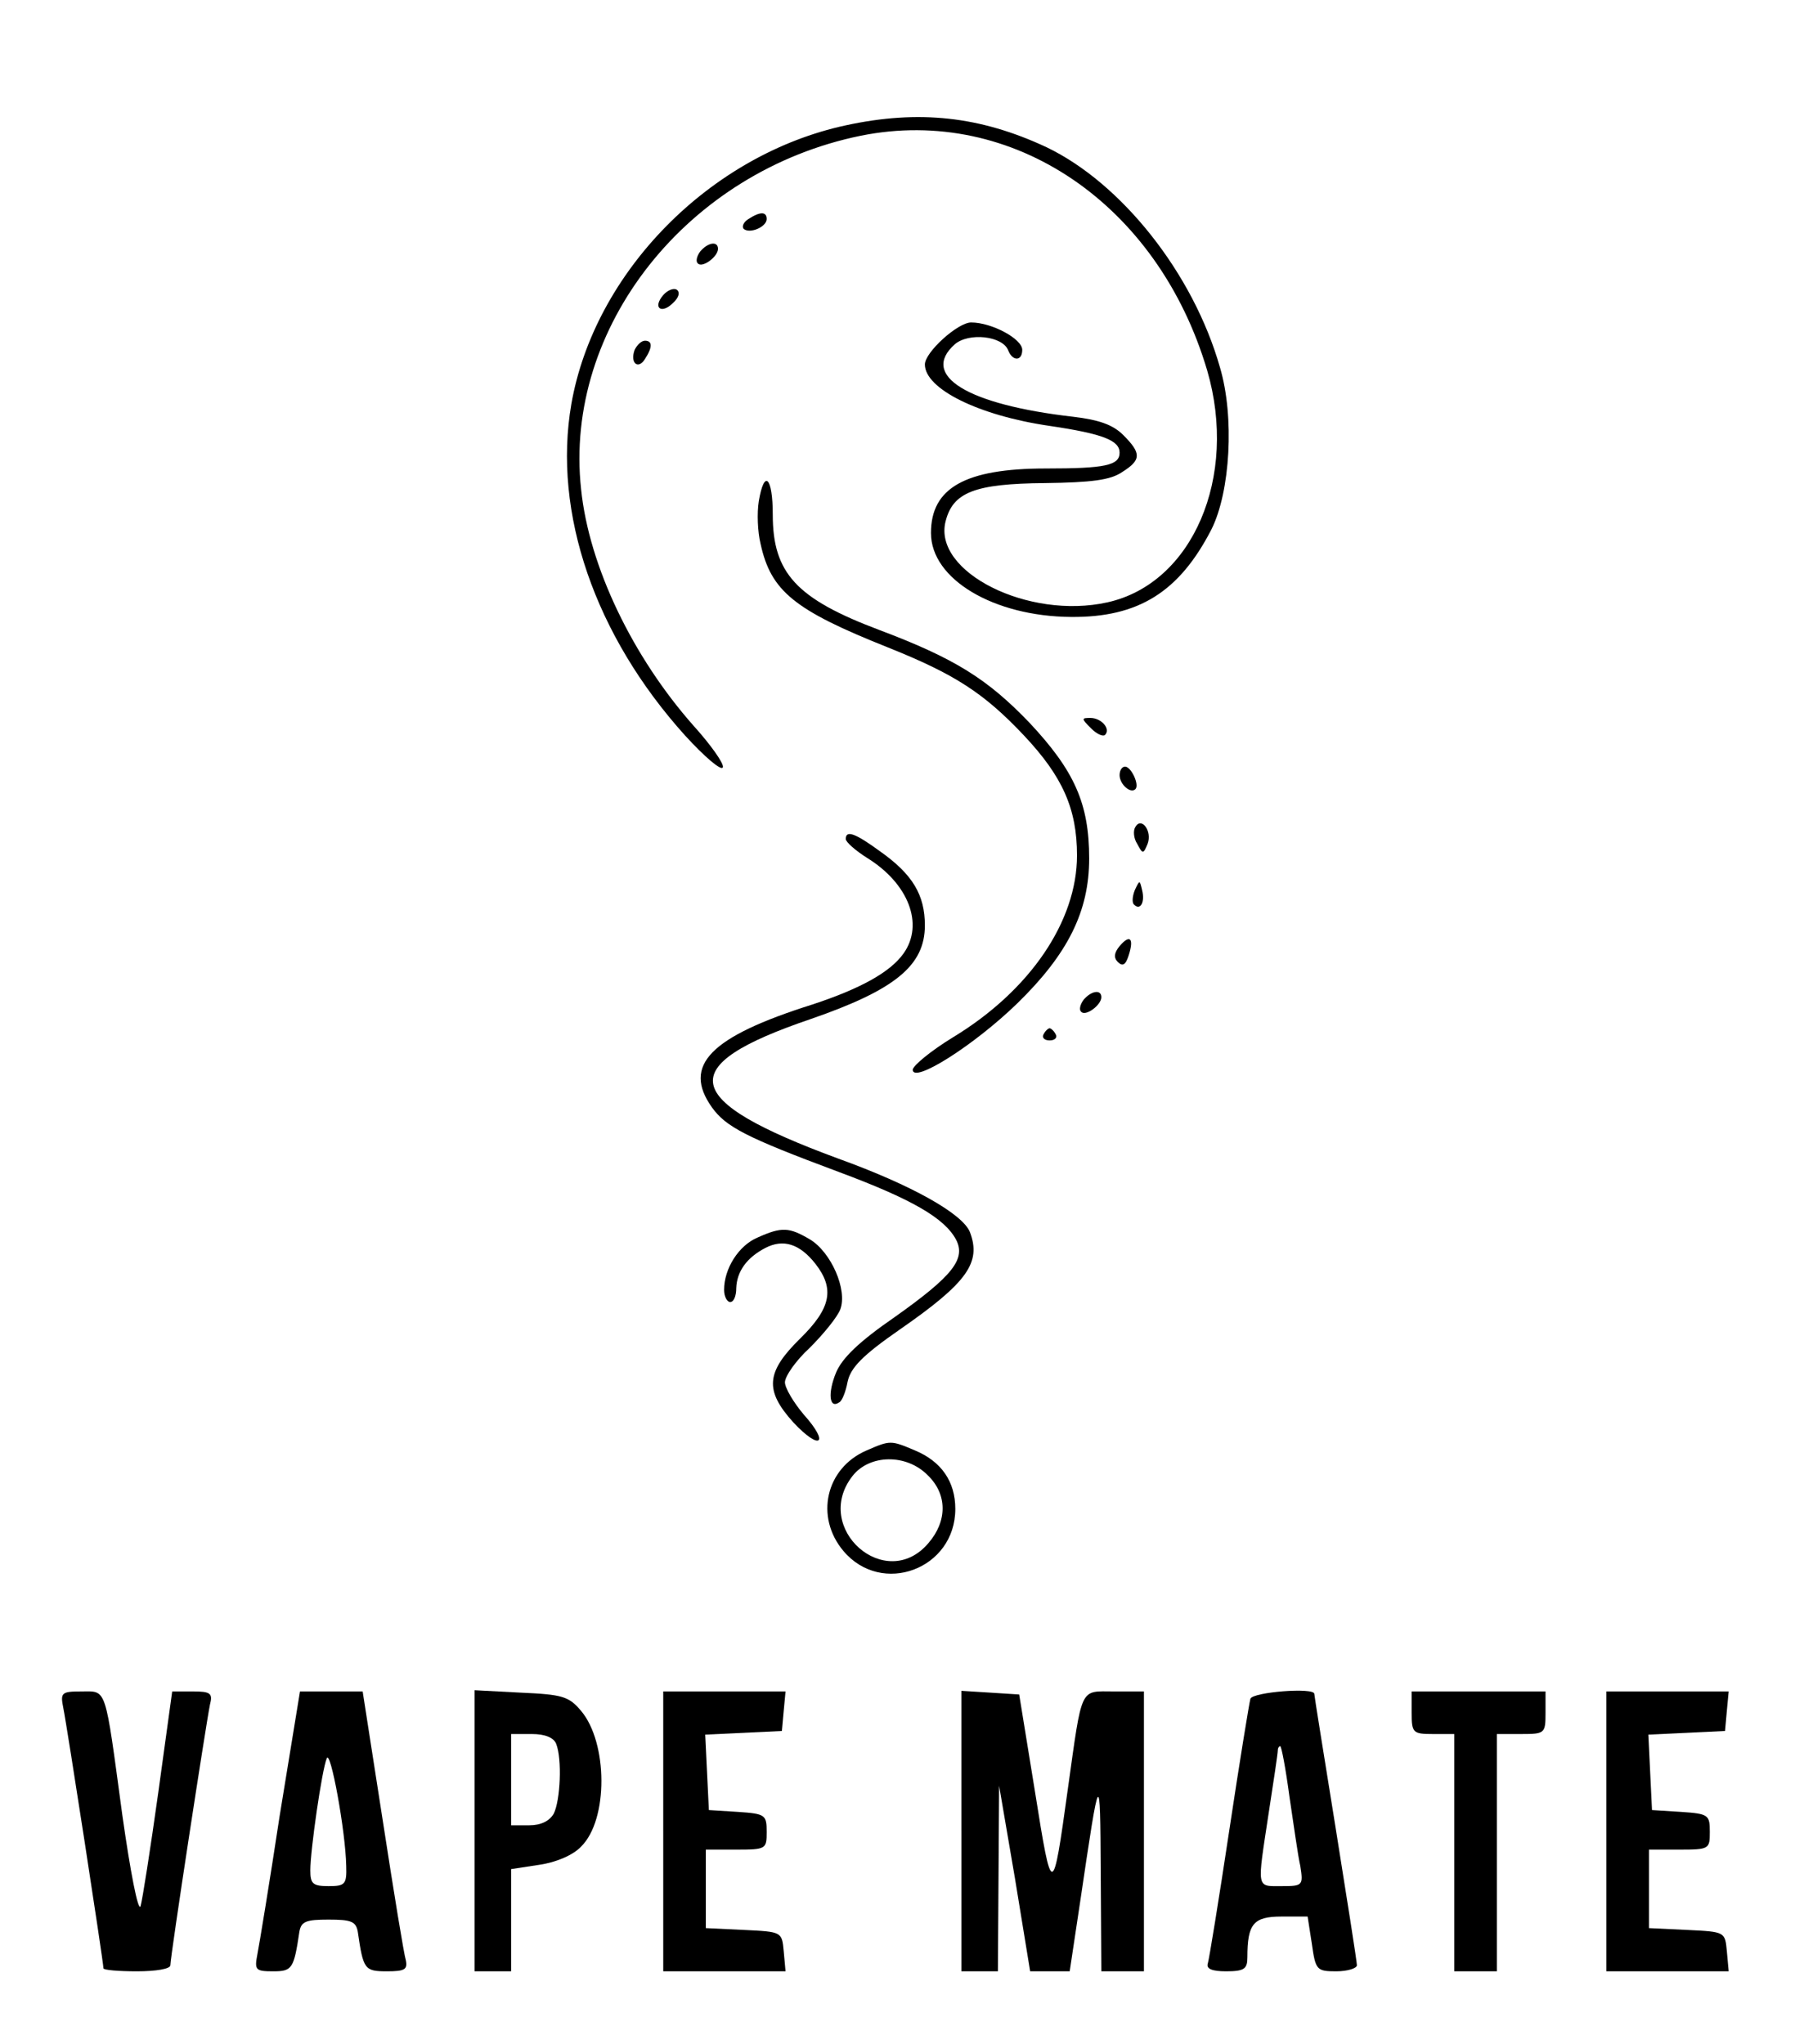 <?xml version="1.0" standalone="no"?>
<!DOCTYPE svg PUBLIC "-//W3C//DTD SVG 20010904//EN"
 "http://www.w3.org/TR/2001/REC-SVG-20010904/DTD/svg10.dtd">
<svg xmlns="http://www.w3.org/2000/svg"
  viewBox="0 0 295 336"
 >

<g transform="translate(0,336) scale(0.1,-0.1)"
fill="#000" stroke="none">
<path d="M1390 3154 c-223 -48 -413 -241 -451 -458 -31 -179 39 -381 187 -545
32 -35 60 -59 62 -52 2 6 -20 37 -48 68 -100 113 -172 262 -185 389 -29 266
175 523 460 581 249 50 488 -112 569 -386 51 -175 -24 -350 -164 -381 -130
-29 -287 50 -266 133 12 48 48 62 163 63 77 1 108 5 127 18 32 20 32 31 2 61
-17 17 -40 25 -82 30 -175 20 -252 68 -195 119 23 20 79 14 88 -10 7 -18 23
-18 23 1 0 18 -50 45 -84 45 -22 0 -76 -49 -76 -69 0 -40 88 -84 205 -101 88
-13 115 -24 115 -44 0 -21 -24 -26 -121 -26 -133 0 -189 -32 -189 -106 0 -76
103 -137 230 -138 111 -1 178 41 231 144 31 62 38 185 14 266 -44 155 -162
303 -285 362 -109 51 -210 62 -330 36z"/>
<path d="M1230 3000 c-8 -5 -11 -12 -8 -16 10 -9 38 3 38 16 0 12 -10 13 -30
0z"/>
<path d="M1151 2947 c-6 -8 -8 -17 -4 -20 7 -8 33 11 33 24 0 13 -16 11 -29
-4z"/>
<path d="M1090 2875 c-18 -21 -3 -32 16 -13 10 9 12 18 6 22 -5 3 -15 -1 -22
-9z"/>
<path d="M1043 2785 c-8 -22 6 -33 17 -15 13 20 12 30 0 30 -6 0 -13 -7 -17
-15z"/>
<path d="M1247 2536 c-3 -19 -2 -50 3 -70 17 -78 56 -109 209 -170 110 -44
158 -75 224 -145 63 -67 87 -120 87 -197 0 -108 -77 -222 -204 -299 -36 -22
-65 -46 -66 -53 0 -24 101 40 172 109 83 81 118 151 118 238 0 90 -24 144 -98
223 -69 72 -123 106 -248 153 -135 51 -174 93 -174 189 0 62 -14 76 -23 22z"/>
<path d="M1793 2163 c9 -9 19 -14 23 -11 10 10 -6 28 -24 28 -15 0 -15 -1 1
-17z"/>
<path d="M1840 2086 c0 -15 18 -31 26 -23 7 7 -7 37 -17 37 -5 0 -9 -6 -9 -14z"/>
<path d="M1866 2001 c-4 -6 -3 -19 3 -28 9 -17 10 -17 17 0 8 21 -10 45 -20
28z"/>
<path d="M1390 1981 c0 -5 16 -19 35 -31 68 -42 94 -109 60 -157 -22 -31 -71
-58 -150 -84 -168 -53 -214 -100 -165 -169 23 -32 55 -49 208 -106 121 -45
174 -76 193 -111 17 -32 -5 -60 -101 -128 -58 -40 -86 -67 -96 -91 -14 -34
-11 -60 5 -49 5 2 11 18 14 34 5 23 24 43 86 86 111 77 134 110 115 160 -12
30 -95 77 -217 121 -260 96 -271 152 -45 229 139 48 188 88 188 154 0 50 -20
84 -74 122 -41 30 -56 35 -56 20z"/>
<path d="M1865 1897 c-4 -10 -5 -21 -1 -24 10 -10 18 4 13 24 -4 17 -4 17 -12
0z"/>
<path d="M1840 1805 c-9 -11 -10 -19 -3 -26 8 -8 13 -5 18 11 9 28 2 35 -15
15z"/>
<path d="M1781 1717 c-6 -8 -8 -17 -4 -20 7 -8 33 11 33 24 0 13 -16 11 -29
-4z"/>
<path d="M1715 1660 c-3 -5 1 -10 10 -10 9 0 13 5 10 10 -3 6 -8 10 -10 10 -2
0 -7 -4 -10 -10z"/>
<path d="M1245 1326 c-31 -13 -55 -51 -55 -86 0 -11 5 -20 10 -20 6 0 10 10
10 23 1 27 17 50 48 66 29 15 56 7 82 -26 32 -41 26 -73 -25 -123 -56 -55 -59
-85 -11 -138 44 -47 60 -35 17 13 -17 20 -31 44 -31 53 0 10 18 36 41 57 22
22 45 50 50 63 12 32 -15 94 -50 115 -34 20 -46 21 -86 3z"/>
<path d="M1424 976 c-67 -29 -85 -109 -38 -165 63 -75 184 -30 184 69 0 45
-23 78 -66 96 -40 17 -41 17 -80 0z m101 -41 c32 -31 32 -75 1 -111 -70 -83
-192 24 -125 110 28 36 89 37 124 1z"/>
<path d="M104 553 c6 -29 66 -418 66 -428 0 -3 25 -5 55 -5 32 0 55 4 55 10 0
15 59 399 65 428 5 19 1 22 -28 22 l-34 0 -23 -167 c-13 -93 -26 -176 -29
-186 -4 -10 -17 58 -30 150 -29 214 -25 203 -67 203 -33 0 -35 -2 -30 -27z"/>
<path d="M460 378 c-17 -112 -34 -215 -37 -230 -5 -26 -3 -28 26 -28 31 0 34
4 43 65 3 17 11 20 48 20 37 0 45 -3 48 -20 9 -62 11 -65 48 -65 29 0 34 3 31
18 -3 9 -20 113 -38 230 l-33 212 -52 0 -51 0 -33 -202z m109 -85 c1 -30 -2
-33 -29 -33 -26 0 -30 4 -30 26 0 33 19 165 27 184 6 16 31 -120 32 -177z"/>
<path d="M780 351 l0 -231 30 0 30 0 0 84 0 84 46 7 c28 4 56 16 69 30 45 44
44 171 0 223 -20 24 -31 27 -99 30 l-76 4 0 -231z m134 143 c10 -25 7 -93 -4
-115 -7 -12 -21 -19 -40 -19 l-30 0 0 75 0 75 34 0 c22 0 36 -6 40 -16z"/>
<path d="M1090 350 l0 -230 101 0 100 0 -3 33 c-3 32 -3 32 -65 35 l-63 3 0
64 0 65 50 0 c49 0 50 1 50 29 0 28 -2 30 -47 33 l-48 3 -3 62 -3 62 63 3 63
3 3 33 3 32 -100 0 -101 0 0 -230z"/>
<path d="M1580 351 l0 -231 30 0 30 0 1 153 1 152 26 -152 25 -153 32 0 33 0
17 113 c33 223 33 222 34 50 l1 -163 35 0 35 0 0 230 0 230 -49 0 c-57 0 -52
11 -76 -160 -25 -181 -26 -181 -54 -5 l-26 160 -47 3 -48 3 0 -230z"/>
<path d="M2055 568 c-2 -7 -18 -105 -35 -218 -17 -113 -33 -211 -35 -217 -3
-9 7 -13 30 -13 30 0 35 4 35 23 0 55 10 67 56 67 l43 0 7 -45 c6 -43 8 -45
40 -45 19 0 34 5 34 10 0 6 -16 107 -35 226 -19 118 -35 217 -35 220 0 11
-101 3 -105 -8z m64 -160 c7 -46 14 -98 18 -115 5 -32 4 -33 -31 -33 -42 0
-40 -6 -21 120 8 52 15 98 15 103 0 4 2 7 4 7 2 0 9 -37 15 -82z"/>
<path d="M2320 545 c0 -33 2 -35 35 -35 l35 0 0 -195 0 -195 35 0 35 0 0 195
0 195 40 0 c39 0 40 1 40 35 l0 35 -110 0 -110 0 0 -35z"/>
<path d="M2640 350 l0 -230 101 0 100 0 -3 33 c-3 32 -3 32 -65 35 l-63 3 0
64 0 65 50 0 c49 0 50 1 50 29 0 28 -2 30 -47 33 l-48 3 -3 62 -3 62 63 3 63
3 3 33 3 32 -100 0 -101 0 0 -230z"/>
</g>
</svg>
